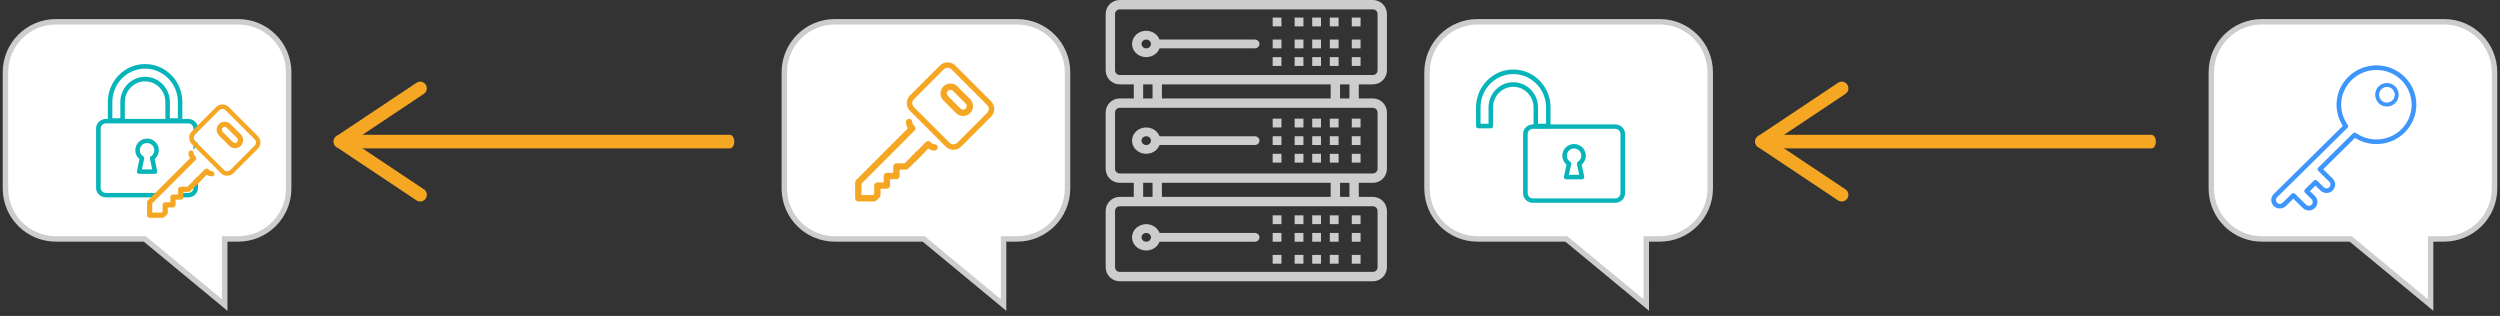<?xml version="1.0" encoding="UTF-8"?>
<svg width="459px" height="58px" viewBox="0 0 459 58" version="1.1" xmlns="http://www.w3.org/2000/svg" xmlns:xlink="http://www.w3.org/1999/xlink">
    <rect x="0" y="0" width="459" height="58" fill="#333333" stroke="none"/>
    <title>Group 23</title>
    <g id="Page-1" stroke="none" stroke-width="1" fill="none" fill-rule="evenodd">
        <g id="web_05_02" transform="translate(-455, -1301)">
            <g id="explainer-diagram-copy" transform="translate(-33, 767)">
                <g id="Group-23" transform="translate(489, 534)">
                    <g id="server" transform="translate(202, 0)" fill="#CDCDCD">
                        <path d="M49.059,15.492 C50.485,15.492 51.641,14.336 51.641,12.91 L51.641,2.582 C51.641,1.156 50.485,0 49.059,0 L2.582,0 C1.156,0 0,1.156 0,2.582 L0,12.91 C0,14.336 1.156,15.492 2.582,15.492 L5.164,15.492 L5.164,18.074 L2.582,18.074 C1.156,18.074 0,19.23 0,20.657 L0,30.985 C0,32.411 1.156,33.567 2.582,33.567 L5.164,33.567 L5.164,36.149 L2.582,36.149 C1.156,36.149 0,37.305 0,38.731 L0,49.059 C0,50.485 1.156,51.641 2.582,51.641 L49.059,51.641 C50.485,51.641 51.641,50.485 51.641,49.059 L51.641,38.731 C51.641,37.305 50.485,36.149 49.059,36.149 L46.477,36.149 L46.477,33.567 L49.059,33.567 C50.485,33.567 51.641,32.411 51.641,30.985 L51.641,20.657 C51.641,19.23 50.485,18.074 49.059,18.074 L46.477,18.074 L46.477,15.492 L49.059,15.492 Z M49.059,37.87 C49.535,37.87 49.92,38.256 49.92,38.731 L49.92,49.059 C49.92,49.535 49.535,49.92 49.059,49.92 L2.582,49.92 C2.107,49.92 1.721,49.535 1.721,49.059 L1.721,38.731 C1.721,38.256 2.107,37.87 2.582,37.87 L49.059,37.87 Z M6.886,36.149 L6.886,33.567 L8.607,33.567 L8.607,36.149 L6.886,36.149 Z M10.328,36.149 L10.328,33.567 L41.313,33.567 L41.313,36.149 L10.328,36.149 Z M43.034,36.149 L43.034,33.567 L44.756,33.567 L44.756,36.149 L43.034,36.149 Z M49.059,19.796 C49.535,19.796 49.92,20.181 49.92,20.657 L49.92,30.985 C49.92,31.46 49.535,31.846 49.059,31.846 L2.582,31.846 C2.107,31.846 1.721,31.46 1.721,30.985 L1.721,20.657 C1.721,20.181 2.107,19.796 2.582,19.796 L49.059,19.796 Z M6.886,18.074 L6.886,15.492 L8.607,15.492 L8.607,18.074 L6.886,18.074 Z M10.328,18.074 L10.328,15.492 L41.313,15.492 L41.313,18.074 L10.328,18.074 Z M43.034,18.074 L43.034,15.492 L44.756,15.492 L44.756,18.074 L43.034,18.074 Z M2.582,13.771 C2.107,13.771 1.721,13.386 1.721,12.91 L1.721,2.582 C1.721,2.107 2.107,1.721 2.582,1.721 L49.059,1.721 C49.535,1.721 49.92,2.107 49.92,2.582 L49.92,12.91 C49.92,13.386 49.535,13.771 49.059,13.771 L2.582,13.771 Z" id="Shape"></path>
                        <path d="M27.375,7.262 L9.891,7.262 C9.413,6.002 7.928,5.342 6.575,5.787 C5.222,6.233 4.512,7.616 4.991,8.876 C5.469,10.136 6.954,10.796 8.307,10.351 C9.047,10.107 9.629,9.565 9.891,8.876 L27.375,8.876 C27.854,8.876 28.241,8.514 28.241,8.069 C28.241,7.623 27.854,7.262 27.375,7.262 Z M7.452,8.876 C6.973,8.876 6.585,8.514 6.585,8.069 C6.585,7.623 6.973,7.262 7.452,7.262 C7.93,7.262 8.318,7.623 8.318,8.069 C8.318,8.514 7.93,8.876 7.452,8.876 Z" id="Shape"></path>
                        <rect id="Rectangle" x="37.924" y="3.228" width="1.614" height="1.614"></rect>
                        <rect id="Rectangle" x="41.152" y="3.228" width="1.614" height="1.614"></rect>
                        <rect id="Rectangle" x="45.186" y="3.228" width="1.614" height="1.614"></rect>
                        <rect id="Rectangle" x="34.697" y="3.228" width="1.614" height="1.614"></rect>
                        <rect id="Rectangle" x="30.662" y="3.228" width="1.614" height="1.614"></rect>
                        <rect id="Rectangle" x="37.924" y="7.262" width="1.614" height="1.614"></rect>
                        <rect id="Rectangle" x="41.152" y="7.262" width="1.614" height="1.614"></rect>
                        <rect id="Rectangle" x="45.186" y="7.262" width="1.614" height="1.614"></rect>
                        <rect id="Rectangle" x="34.697" y="7.262" width="1.614" height="1.614"></rect>
                        <rect id="Rectangle" x="30.662" y="7.262" width="1.614" height="1.614"></rect>
                        <rect id="Rectangle" x="37.924" y="10.49" width="1.614" height="1.614"></rect>
                        <rect id="Rectangle" x="41.152" y="10.49" width="1.614" height="1.614"></rect>
                        <rect id="Rectangle" x="45.186" y="10.49" width="1.614" height="1.614"></rect>
                        <rect id="Rectangle" x="34.697" y="10.49" width="1.614" height="1.614"></rect>
                        <rect id="Rectangle" x="30.662" y="10.49" width="1.614" height="1.614"></rect>
                        <path d="M27.375,25.014 L9.891,25.014 C9.413,23.754 7.928,23.094 6.575,23.539 C5.222,23.985 4.512,25.367 4.991,26.627 C5.469,27.888 6.954,28.548 8.307,28.102 C9.047,27.859 9.629,27.316 9.891,26.627 L27.375,26.627 C27.854,26.627 28.241,26.266 28.241,25.821 C28.241,25.375 27.854,25.014 27.375,25.014 Z M7.452,26.627 C6.973,26.627 6.585,26.266 6.585,25.821 C6.585,25.375 6.973,25.014 7.452,25.014 C7.93,25.014 8.318,25.375 8.318,25.821 C8.318,26.266 7.93,26.627 7.452,26.627 Z" id="Shape"></path>
                        <rect id="Rectangle" x="37.924" y="21.786" width="1.614" height="1.614"></rect>
                        <rect id="Rectangle" x="41.152" y="21.786" width="1.614" height="1.614"></rect>
                        <rect id="Rectangle" x="45.186" y="21.786" width="1.614" height="1.614"></rect>
                        <rect id="Rectangle" x="34.697" y="21.786" width="1.614" height="1.614"></rect>
                        <rect id="Rectangle" x="30.662" y="21.786" width="1.614" height="1.614"></rect>
                        <rect id="Rectangle" x="37.924" y="25.014" width="1.614" height="1.614"></rect>
                        <rect id="Rectangle" x="41.152" y="25.014" width="1.614" height="1.614"></rect>
                        <rect id="Rectangle" x="45.186" y="25.014" width="1.614" height="1.614"></rect>
                        <rect id="Rectangle" x="34.697" y="25.014" width="1.614" height="1.614"></rect>
                        <rect id="Rectangle" x="30.662" y="25.014" width="1.614" height="1.614"></rect>
                        <rect id="Rectangle" x="37.924" y="28.241" width="1.614" height="1.614"></rect>
                        <rect id="Rectangle" x="41.152" y="28.241" width="1.614" height="1.614"></rect>
                        <rect id="Rectangle" x="45.186" y="28.241" width="1.614" height="1.614"></rect>
                        <rect id="Rectangle" x="34.697" y="28.241" width="1.614" height="1.614"></rect>
                        <rect id="Rectangle" x="30.662" y="28.241" width="1.614" height="1.614"></rect>
                        <path d="M27.375,42.766 L9.891,42.766 C9.413,41.506 7.928,40.845 6.575,41.291 C5.222,41.736 4.512,43.119 4.991,44.379 C5.469,45.639 6.954,46.3 8.307,45.854 C9.047,45.61 9.629,45.068 9.891,44.379 L27.375,44.379 C27.854,44.379 28.241,44.018 28.241,43.572 C28.241,43.127 27.854,42.766 27.375,42.766 Z M7.452,44.379 C6.973,44.379 6.585,44.018 6.585,43.572 C6.585,43.127 6.973,42.766 7.452,42.766 C7.93,42.766 8.318,43.127 8.318,43.572 C8.318,44.018 7.93,44.379 7.452,44.379 Z" id="Shape"></path>
                        <rect id="Rectangle" x="37.924" y="39.538" width="1.614" height="1.614"></rect>
                        <rect id="Rectangle" x="41.152" y="39.538" width="1.614" height="1.614"></rect>
                        <rect id="Rectangle" x="45.186" y="39.538" width="1.614" height="1.614"></rect>
                        <rect id="Rectangle" x="34.697" y="39.538" width="1.614" height="1.614"></rect>
                        <rect id="Rectangle" x="30.662" y="39.538" width="1.614" height="1.614"></rect>
                        <rect id="Rectangle" x="37.924" y="42.766" width="1.614" height="1.614"></rect>
                        <rect id="Rectangle" x="41.152" y="42.766" width="1.614" height="1.614"></rect>
                        <rect id="Rectangle" x="45.186" y="42.766" width="1.614" height="1.614"></rect>
                        <rect id="Rectangle" x="34.697" y="42.766" width="1.614" height="1.614"></rect>
                        <rect id="Rectangle" x="30.662" y="42.766" width="1.614" height="1.614"></rect>
                        <rect id="Rectangle" x="37.924" y="46.8" width="1.614" height="1.614"></rect>
                        <rect id="Rectangle" x="41.152" y="46.8" width="1.614" height="1.614"></rect>
                        <rect id="Rectangle" x="45.186" y="46.8" width="1.614" height="1.614"></rect>
                        <rect id="Rectangle" x="34.697" y="46.8" width="1.614" height="1.614"></rect>
                        <rect id="Rectangle" x="30.662" y="46.8" width="1.614" height="1.614"></rect>
                    </g>
                    <g id="Group" transform="translate(404.9, 3.2)">
                        <g transform="translate(0.1, 0.8)" id="chat-shape-fill">
                            <path d="M42.727,0 C47.848,0 52,4.152 52,9.273 L52,30.594 C52,35.715 47.848,39.867 42.727,39.867 L40.257,39.867 L40.258,52 L25.58,39.867 L9.273,39.867 C4.152,39.867 0,35.715 0,30.594 L0,9.273 C0,4.152 4.152,0 9.273,0 L42.727,0 Z" fill="#FFFFFF"></path>
                            <path d="M42.727,-0.5 L9.273,-0.5 C3.875,-0.5 -0.5,3.875 -0.5,9.273 L-0.5,30.594 L-0.496,30.867 C-0.351,36.138 3.967,40.367 9.273,40.367 L25.399,40.366 L40.758,53.062 L40.756,40.366 L42.727,40.367 C48.125,40.367 52.5,35.991 52.5,30.594 L52.5,9.273 C52.5,3.875 48.125,-0.5 42.727,-0.5 Z M9.273,0.5 L42.727,0.5 C47.572,0.5 51.5,4.428 51.5,9.273 L51.5,30.594 C51.5,35.439 47.572,39.367 42.727,39.367 L39.757,39.367 L39.758,50.938 L25.76,39.367 L9.273,39.367 C4.428,39.367 0.5,35.439 0.5,30.594 L0.5,9.273 C0.5,4.428 4.428,0.5 9.273,0.5 Z" fill="#CDCDCD" fill-rule="nonzero"></path>
                        </g>
                        <g transform="translate(11.1, 8.8)" fill="#3E96FC" fill-rule="nonzero" id="key2">
                            <g>
                                <path d="M24.494,2.117 C23.111,0.752 21.271,0 19.314,0 C17.357,0 15.518,0.752 14.134,2.117 C12.901,3.333 12.147,4.945 12.011,6.657 C11.886,8.229 12.285,9.798 13.138,11.115 L0.462,23.619 C-0.154,24.227 -0.154,25.215 0.462,25.823 C0.76,26.118 1.157,26.28 1.579,26.28 C2.001,26.28 2.398,26.118 2.697,25.823 L4.058,24.48 L5.785,26.183 C6.084,26.478 6.481,26.64 6.903,26.64 C7.325,26.64 7.721,26.478 8.02,26.183 C8.636,25.576 8.636,24.587 8.02,23.979 L7.106,23.077 L8.121,22.075 L9.036,22.977 C9.334,23.271 9.731,23.434 10.153,23.434 C10.575,23.434 10.972,23.271 11.27,22.977 C11.569,22.683 11.733,22.291 11.733,21.875 C11.733,21.458 11.569,21.067 11.27,20.773 L9.543,19.069 L15.372,13.32 C16.548,14.062 17.903,14.453 19.315,14.453 C21.271,14.453 23.111,13.702 24.494,12.337 C25.878,10.972 26.64,9.157 26.64,7.227 C26.64,5.296 25.878,3.482 24.494,2.117 Z M23.885,11.736 C22.664,12.94 21.041,13.603 19.315,13.603 C17.961,13.603 16.665,13.196 15.569,12.425 C15.398,12.304 15.163,12.324 15.014,12.47 L8.629,18.769 C8.548,18.848 8.503,18.957 8.503,19.069 C8.503,19.182 8.549,19.29 8.629,19.37 L10.661,21.374 C10.796,21.508 10.871,21.686 10.871,21.875 C10.871,22.064 10.796,22.242 10.661,22.376 C10.525,22.51 10.345,22.583 10.153,22.583 C9.961,22.583 9.781,22.51 9.645,22.376 L8.426,21.173 C8.258,21.007 7.985,21.007 7.817,21.173 L6.191,22.777 C6.023,22.943 6.023,23.212 6.191,23.378 L7.41,24.58 C7.69,24.856 7.69,25.306 7.41,25.582 C7.275,25.716 7.094,25.79 6.903,25.79 C6.711,25.79 6.53,25.716 6.395,25.582 L4.363,23.578 C4.279,23.495 4.169,23.454 4.058,23.454 C3.948,23.454 3.838,23.495 3.754,23.578 L2.087,25.222 C1.952,25.356 1.771,25.43 1.579,25.43 C1.388,25.43 1.207,25.356 1.071,25.222 C0.791,24.946 0.791,24.496 1.071,24.22 L13.998,11.468 C14.147,11.322 14.167,11.09 14.045,10.921 C12.208,8.379 12.502,4.929 14.743,2.718 C15.964,1.513 17.587,0.85 19.314,0.85 C21.041,0.85 22.664,1.513 23.885,2.718 C25.106,3.922 25.778,5.524 25.778,7.227 C25.778,8.93 25.106,10.531 23.885,11.736 Z" id="Shape"></path>
                                <path d="M21.24,3.24 C20.047,3.24 19.08,4.207 19.08,5.4 C19.08,6.593 20.047,7.56 21.24,7.56 C22.433,7.56 23.4,6.593 23.4,5.4 C23.4,4.207 22.433,3.24 21.24,3.24 Z M21.24,3.96 C22.035,3.96 22.68,4.605 22.68,5.4 C22.68,6.195 22.035,6.84 21.24,6.84 C20.445,6.84 19.8,6.195 19.8,5.4 C19.8,4.605 20.445,3.96 21.24,3.96 Z" id="Oval-Copy"></path>
                            </g>
                        </g>
                    </g>
                    <g id="Group-Copy-2" transform="translate(142.9, 3.2)">
                        <g id="chat-shape-fill" transform="translate(0.1, 0.8)">
                            <path d="M42.727,0 C47.848,0 52,4.152 52,9.273 L52,30.594 C52,35.715 47.848,39.867 42.727,39.867 L40.257,39.867 L40.258,52 L25.58,39.867 L9.273,39.867 C4.152,39.867 0,35.715 0,30.594 L0,9.273 C0,4.152 4.152,0 9.273,0 L42.727,0 Z" fill="#FFFFFF"></path>
                            <path d="M42.727,-0.5 L9.273,-0.5 C3.875,-0.5 -0.5,3.875 -0.5,9.273 L-0.5,30.594 L-0.496,30.867 C-0.351,36.138 3.967,40.367 9.273,40.367 L25.399,40.366 L40.758,53.062 L40.756,40.366 L42.727,40.367 C48.125,40.367 52.5,35.991 52.5,30.594 L52.5,9.273 C52.5,3.875 48.125,-0.5 42.727,-0.5 Z M9.273,0.5 L42.727,0.5 C47.572,0.5 51.5,4.428 51.5,9.273 L51.5,30.594 C51.5,35.439 47.572,39.367 42.727,39.367 L39.757,39.367 L39.758,50.938 L25.76,39.367 L9.273,39.367 C4.428,39.367 0.5,35.439 0.5,30.594 L0.5,9.273 C0.5,4.428 4.428,0.5 9.273,0.5 Z" fill="#CDCDCD" fill-rule="nonzero"></path>
                        </g>
                        <g id="key2" transform="translate(13.1, 6.8)">
                            <polygon id="Path-2" fill="#FFFFFF" points="0.692 23.7 0.869 26.591 3.944 26.591 4.181 24.04 5.904 24.04 5.904 22.517 7.508 22.293 7.508 20.589 9.349 20.589 13.327 16.604 14.874 17.244 16.379 15.898 11.165 10.74 10 12.217 10.298 13.7"></polygon>
                            <path d="M12.075,17.823 C11.847,17.593 11.478,17.593 11.25,17.821 L9.089,19.985 L7.581,19.985 C7.258,19.985 6.997,20.246 6.997,20.568 L6.997,21.735 L5.831,21.735 C5.509,21.735 5.248,21.996 5.248,22.319 L5.248,23.486 L4.082,23.486 C3.76,23.486 3.499,23.747 3.499,24.069 L3.499,25.579 L3.257,25.82 L1.166,25.82 L1.166,23.728 L10.908,13.978 C11.136,13.751 11.136,13.381 10.908,13.153 L10.738,12.982 C10.582,12.826 10.497,12.62 10.497,12.4 L10.497,12.398 C10.497,12.075 10.236,11.815 9.914,11.815 C9.591,11.815 9.331,12.078 9.331,12.4 C9.331,12.816 9.457,13.212 9.692,13.545 L0.171,23.074 C0.061,23.183 0,23.331 0,23.486 L0,26.404 C0,26.726 0.261,26.987 0.583,26.987 L3.499,26.987 C3.653,26.987 3.802,26.926 3.911,26.817 L4.494,26.233 C4.604,26.123 4.665,25.975 4.665,25.821 L4.665,24.654 L5.831,24.654 C6.154,24.654 6.414,24.393 6.414,24.07 L6.414,22.903 L7.581,22.903 C7.903,22.903 8.164,22.642 8.164,22.32 L8.164,21.153 L9.33,21.153 C9.485,21.153 9.633,21.091 9.742,20.982 L12.075,18.648 C12.303,18.42 12.303,18.05 12.075,17.823 Z" id="Path" fill="#F5A623" fill-rule="nonzero"></path>
                            <path d="M11.777,20.279 L14.508,17.578 C14.736,17.35 14.736,16.981 14.508,16.753 L14.337,16.581 C14.182,16.426 14.097,16.22 14.097,16 L14.097,15.998 C14.097,15.675 13.836,15.415 13.513,15.415 C13.191,15.415 12.93,15.677 12.93,16 C12.93,16.416 13.057,16.812 13.292,17.144 L10.782,19.625 L11.777,20.279 Z" id="Shape-Copy" fill="#F5A623" fill-rule="nonzero" transform="translate(12.73, 17.847) scale(1, -1) rotate(-270) translate(-12.73, -17.847) "></path>
                            <path d="M12.879,4.587 L22.15,4.587 C22.703,4.587 23.152,5.036 23.152,5.59 L23.152,13.357 C23.152,13.911 22.703,14.359 22.15,14.359 L12.879,14.359 C12.325,14.359 11.877,13.911 11.877,13.357 L11.877,5.59 C11.877,5.036 12.325,4.587 12.879,4.587 Z" id="Rectangle" fill="#FFFFFF" fill-rule="nonzero" transform="translate(17.514, 9.473) rotate(45) translate(-17.514, -9.473) "></path>
                            <path d="M22.15,3.585 L12.879,3.585 C11.772,3.585 10.874,4.483 10.874,5.59 L10.874,13.357 C10.874,14.464 11.772,15.361 12.879,15.361 L22.15,15.361 C23.257,15.361 24.154,14.464 24.154,13.357 L24.154,5.59 C24.154,4.483 23.257,3.585 22.15,3.585 Z M12.879,4.587 L22.15,4.587 C22.703,4.587 23.152,5.036 23.152,5.59 L23.152,13.357 C23.152,13.911 22.703,14.359 22.15,14.359 L12.879,14.359 C12.325,14.359 11.877,13.911 11.877,13.357 L11.877,5.59 C11.877,5.036 12.325,4.587 12.879,4.587 Z" id="Rectangle-Copy" fill="#F5A623" fill-rule="nonzero" transform="translate(17.514, 9.473) rotate(45) translate(-17.514, -9.473) "></path>
                            <path d="M21.113,8.193 L18.781,5.859 C18.094,5.17 16.894,5.17 16.207,5.859 C15.497,6.569 15.497,7.725 16.207,8.435 L18.539,10.769 C18.883,11.113 19.34,11.303 19.826,11.303 C20.312,11.303 20.77,11.113 21.113,10.769 C21.823,10.059 21.823,8.903 21.113,8.193 Z M20.289,9.943 C20.041,10.191 19.611,10.191 19.364,9.943 L17.031,7.609 C16.777,7.354 16.777,6.939 17.031,6.684 C17.155,6.56 17.319,6.492 17.494,6.492 C17.669,6.492 17.833,6.56 17.956,6.684 L20.289,9.018 C20.543,9.273 20.543,9.689 20.289,9.943 Z" id="Shape" fill="#F5A623" fill-rule="nonzero"></path>
                        </g>
                    </g>
                    <g id="Group-Copy" transform="translate(260.9, 3.2)">
                        <g id="chat-shape-fill" transform="translate(0.1, 0.8)">
                            <path d="M42.727,0 C47.848,0 52,4.152 52,9.273 L52,30.594 C52,35.715 47.848,39.867 42.727,39.867 L40.257,39.867 L40.258,52 L25.58,39.867 L9.273,39.867 C4.152,39.867 0,35.715 0,30.594 L0,9.273 C0,4.152 4.152,0 9.273,0 L42.727,0 Z" fill="#FFFFFF"></path>
                            <path d="M42.727,-0.5 L9.273,-0.5 C3.875,-0.5 -0.5,3.875 -0.5,9.273 L-0.5,30.594 L-0.496,30.867 C-0.351,36.138 3.967,40.367 9.273,40.367 L25.399,40.366 L40.758,53.062 L40.756,40.366 L42.727,40.367 C48.125,40.367 52.5,35.991 52.5,30.594 L52.5,9.273 C52.5,3.875 48.125,-0.5 42.727,-0.5 Z M9.273,0.5 L42.727,0.5 C47.572,0.5 51.5,4.428 51.5,9.273 L51.5,30.594 C51.5,35.439 47.572,39.367 42.727,39.367 L39.757,39.367 L39.758,50.938 L25.76,39.367 L9.273,39.367 C4.428,39.367 0.5,35.439 0.5,30.594 L0.5,9.273 C0.5,4.428 4.428,0.5 9.273,0.5 Z" fill="#CDCDCD" fill-rule="nonzero"></path>
                        </g>
                        <g id="Group" transform="translate(9.1, 3.8)" fill="#07B4B9" fill-rule="nonzero">
                            <g id="Group" transform="translate(0, 5.76)">
                                <path d="M6.84,0 C3.068,0 0,3.126 0,6.968 L0,10.379 C0,10.612 0.185,10.8 0.413,10.8 L2.706,10.8 C2.934,10.8 3.119,10.612 3.119,10.379 L3.119,6.968 C3.119,4.878 4.788,3.177 6.84,3.177 C8.892,3.177 10.561,4.878 10.561,6.968 L10.561,10.379 C10.561,10.612 10.746,10.8 10.974,10.8 L13.267,10.8 C13.495,10.8 13.68,10.612 13.68,10.379 L13.68,6.968 C13.68,3.126 10.612,0 6.84,0 Z M12.854,9.959 L11.387,9.959 L11.387,6.968 C11.387,4.414 9.347,2.336 6.84,2.336 C4.333,2.336 2.293,4.414 2.293,6.968 L2.293,9.959 L0.826,9.959 L0.826,6.968 C0.826,3.59 3.524,0.841 6.84,0.841 C10.156,0.841 12.854,3.59 12.854,6.968 L12.854,9.959 L12.854,9.959 Z" id="Shape-Copy-2"></path>
                                <path d="M25.545,10.08 L10.455,10.08 C9.454,10.08 8.64,10.862 8.64,11.824 L8.64,22.736 C8.64,23.698 9.454,24.48 10.455,24.48 L25.545,24.48 C26.546,24.48 27.36,23.698 27.36,22.736 L27.36,11.824 C27.36,10.862 26.546,10.08 25.545,10.08 Z M26.515,22.736 C26.515,23.25 26.08,23.668 25.545,23.668 L10.455,23.668 C9.92,23.668 9.485,23.25 9.485,22.736 L9.485,11.824 C9.485,11.31 9.92,10.892 10.455,10.892 L25.545,10.892 C26.08,10.892 26.515,11.31 26.515,11.824 L26.515,22.736 Z" id="Shape"></path>
                                <path d="M19.394,17.459 C19.878,17.054 20.16,16.462 20.16,15.825 C20.16,14.642 19.191,13.68 18,13.68 C16.809,13.68 15.84,14.642 15.84,15.825 C15.84,16.462 16.122,17.054 16.606,17.459 L16.14,19.664 C16.115,19.785 16.145,19.912 16.224,20.008 C16.303,20.104 16.421,20.16 16.546,20.16 L19.454,20.16 C19.579,20.16 19.697,20.104 19.776,20.008 C19.855,19.911 19.885,19.785 19.86,19.664 L19.394,17.459 Z M18.711,16.938 C18.566,17.03 18.493,17.202 18.528,17.37 L18.944,19.337 L17.056,19.337 L17.472,17.37 C17.508,17.202 17.435,17.03 17.289,16.938 C16.901,16.693 16.669,16.277 16.669,15.825 C16.669,15.096 17.266,14.503 18,14.503 C18.734,14.503 19.331,15.096 19.331,15.825 C19.331,16.277 19.099,16.693 18.711,16.938 Z" id="Shape"></path>
                            </g>
                        </g>
                    </g>
                    <g id="chat-shape-fill" transform="translate(0, 4)">
                        <path d="M42.727,0 C47.848,0 52,4.152 52,9.273 L52,30.594 C52,35.715 47.848,39.867 42.727,39.867 L40.257,39.867 L40.258,52 L25.58,39.867 L9.273,39.867 C4.152,39.867 0,35.715 0,30.594 L0,9.273 C0,4.152 4.152,0 9.273,0 L42.727,0 Z" fill="#FFFFFF"></path>
                        <path d="M42.727,-0.5 L9.273,-0.5 C3.875,-0.5 -0.5,3.875 -0.5,9.273 L-0.5,30.594 L-0.496,30.867 C-0.351,36.138 3.967,40.367 9.273,40.367 L25.399,40.366 L40.758,53.062 L40.756,40.366 L42.727,40.367 C48.125,40.367 52.5,35.991 52.5,30.594 L52.5,9.273 C52.5,3.875 48.125,-0.5 42.727,-0.5 Z M9.273,0.5 L42.727,0.5 C47.572,0.5 51.5,4.428 51.5,9.273 L51.5,30.594 C51.5,35.439 47.572,39.367 42.727,39.367 L39.757,39.367 L39.758,50.938 L25.76,39.367 L9.273,39.367 C4.428,39.367 0.5,35.439 0.5,30.594 L0.5,9.273 C0.5,4.428 4.428,0.5 9.273,0.5 Z" fill="#CDCDCD" fill-rule="nonzero"></path>
                    </g>
                    <g id="key2-+-circle-copy-5" transform="translate(7.9, 5.7)">
                        <g id="Group-16" transform="translate(0.1, 0.3)">
                            <g id="Group" fill="#07B4B9" fill-rule="nonzero">
                                <g id="Group" transform="translate(0, 5.76)">
                                    <path d="M17.64,0 C13.868,0 10.8,3.126 10.8,6.968 L10.8,10.379 C10.8,10.612 10.985,10.8 11.213,10.8 L13.506,10.8 C13.734,10.8 13.919,10.612 13.919,10.379 L13.919,6.968 C13.919,4.878 15.588,3.177 17.64,3.177 C19.692,3.177 21.361,4.878 21.361,6.968 L21.361,10.379 C21.361,10.612 21.546,10.8 21.774,10.8 L24.067,10.8 C24.295,10.8 24.48,10.612 24.48,10.379 L24.48,6.968 C24.48,3.126 21.412,0 17.64,0 Z M23.654,9.959 L22.187,9.959 L22.187,6.968 C22.187,4.414 20.147,2.336 17.64,2.336 C15.133,2.336 13.093,4.414 13.093,6.968 L13.093,9.959 L11.626,9.959 L11.626,6.968 C11.626,3.59 14.324,0.841 17.64,0.841 C20.956,0.841 23.654,3.59 23.654,6.968 L23.654,9.959 L23.654,9.959 Z" id="Shape"></path>
                                    <path d="M25.545,10.08 L10.455,10.08 C9.454,10.08 8.64,10.862 8.64,11.824 L8.64,22.736 C8.64,23.698 9.454,24.48 10.455,24.48 L25.545,24.48 C26.546,24.48 27.36,23.698 27.36,22.736 L27.36,11.824 C27.36,10.862 26.546,10.08 25.545,10.08 Z M26.515,22.736 C26.515,23.25 26.08,23.668 25.545,23.668 L10.455,23.668 C9.92,23.668 9.485,23.25 9.485,22.736 L9.485,11.824 C9.485,11.31 9.92,10.892 10.455,10.892 L25.545,10.892 C26.08,10.892 26.515,11.31 26.515,11.824 L26.515,22.736 Z" id="Shape"></path>
                                    <path d="M19.394,17.459 C19.878,17.054 20.16,16.462 20.16,15.825 C20.16,14.642 19.191,13.68 18,13.68 C16.809,13.68 15.84,14.642 15.84,15.825 C15.84,16.462 16.122,17.054 16.606,17.459 L16.14,19.664 C16.115,19.785 16.145,19.912 16.224,20.008 C16.303,20.104 16.421,20.16 16.546,20.16 L19.454,20.16 C19.579,20.16 19.697,20.104 19.776,20.008 C19.855,19.911 19.885,19.785 19.86,19.664 L19.394,17.459 Z M18.711,16.938 C18.566,17.03 18.493,17.202 18.528,17.37 L18.944,19.337 L17.056,19.337 L17.472,17.37 C17.508,17.202 17.435,17.03 17.289,16.938 C16.901,16.693 16.669,16.277 16.669,15.825 C16.669,15.096 17.266,14.503 18,14.503 C18.734,14.503 19.331,15.096 19.331,15.825 C19.331,16.277 19.099,16.693 18.711,16.938 Z" id="Shape"></path>
                                </g>
                            </g>
                            <g id="key2" transform="translate(18, 12)">
                                <polygon id="Path-2" fill="#FFFFFF" points="0.564 19.311 0.708 21.667 3.213 21.667 3.407 19.589 4.81 19.589 4.81 18.347 6.118 18.164 6.118 16.776 7.618 16.776 10.859 13.529 12.119 14.05 13.346 12.954 9.097 8.751 8.148 9.954 8.391 11.163"></polygon>
                                <path d="M9.839,14.522 C9.653,14.335 9.353,14.335 9.167,14.521 L7.405,16.284 L6.177,16.284 C5.914,16.284 5.702,16.497 5.702,16.759 L5.702,17.71 L4.751,17.71 C4.489,17.71 4.276,17.923 4.276,18.186 L4.276,19.137 L3.326,19.137 C3.064,19.137 2.851,19.349 2.851,19.612 L2.851,20.842 L2.654,21.039 L0.95,21.039 L0.95,19.334 L8.888,11.39 C9.074,11.204 9.074,10.903 8.888,10.717 L8.749,10.578 C8.622,10.451 8.553,10.283 8.553,10.104 L8.553,10.102 C8.553,9.839 8.341,9.627 8.078,9.627 C7.815,9.627 7.603,9.841 7.603,10.104 C7.603,10.443 7.706,10.766 7.897,11.036 L0.139,18.801 C0.05,18.89 0,19.011 0,19.137 L0,21.515 C0,21.777 0.213,21.99 0.475,21.99 L2.851,21.99 C2.977,21.99 3.098,21.939 3.187,21.851 L3.662,21.375 C3.751,21.286 3.801,21.165 3.801,21.039 L3.801,20.088 L4.751,20.088 C5.014,20.088 5.226,19.875 5.226,19.613 L5.226,18.662 L6.177,18.662 C6.439,18.662 6.652,18.449 6.652,18.186 L6.652,17.236 L7.602,17.236 C7.729,17.236 7.849,17.185 7.938,17.096 L9.839,15.194 C10.024,15.009 10.024,14.708 9.839,14.522 Z" id="Path" fill="#F5A623" fill-rule="nonzero"></path>
                                <path d="M9.596,16.524 L11.821,14.323 C12.007,14.137 12.007,13.836 11.822,13.65 L11.682,13.511 C11.555,13.384 11.486,13.216 11.486,13.037 L11.486,13.035 C11.486,12.772 11.274,12.56 11.011,12.56 C10.748,12.56 10.536,12.774 10.536,13.037 C10.536,13.376 10.639,13.699 10.83,13.97 L8.785,15.991 L9.596,16.524 Z" id="Shape-Copy" fill="#F5A623" fill-rule="nonzero" transform="translate(10.373, 14.542) scale(1, -1) rotate(-270) translate(-10.373, -14.542) "></path>
                                <path d="M10.494,3.738 L18.048,3.738 C18.499,3.738 18.864,4.103 18.864,4.555 L18.864,10.883 C18.864,11.334 18.499,11.7 18.048,11.7 L10.494,11.7 C10.043,11.7 9.677,11.334 9.677,10.883 L9.677,4.555 C9.677,4.103 10.043,3.738 10.494,3.738 Z" id="Rectangle" fill="#FFFFFF" fill-rule="nonzero" transform="translate(14.271, 7.719) rotate(45) translate(-14.271, -7.719) "></path>
                                <path d="M18.048,2.921 L10.494,2.921 C9.592,2.921 8.861,3.652 8.861,4.555 L8.861,10.883 C8.861,11.786 9.592,12.517 10.494,12.517 L18.048,12.517 C18.95,12.517 19.681,11.786 19.681,10.883 L19.681,4.555 C19.681,3.652 18.95,2.921 18.048,2.921 Z M10.494,3.738 L18.048,3.738 C18.499,3.738 18.864,4.103 18.864,4.555 L18.864,10.883 C18.864,11.334 18.499,11.7 18.048,11.7 L10.494,11.7 C10.043,11.7 9.677,11.334 9.677,10.883 L9.677,4.555 C9.677,4.103 10.043,3.738 10.494,3.738 Z" id="Rectangle-Copy" fill="#F5A623" fill-rule="nonzero" transform="translate(14.271, 7.719) rotate(45) translate(-14.271, -7.719) "></path>
                                <path d="M17.203,6.676 L15.303,4.774 C14.743,4.213 13.765,4.213 13.205,4.774 C12.627,5.353 12.627,6.295 13.205,6.873 L15.106,8.775 C15.386,9.055 15.758,9.21 16.155,9.21 C16.551,9.21 16.923,9.055 17.203,8.775 C17.781,8.196 17.781,7.254 17.203,6.676 Z M16.531,8.102 C16.33,8.303 15.979,8.303 15.778,8.102 L13.877,6.2 C13.67,5.992 13.67,5.654 13.877,5.446 C13.978,5.345 14.112,5.29 14.254,5.29 C14.397,5.29 14.53,5.345 14.631,5.446 L16.531,7.348 C16.739,7.556 16.739,7.894 16.531,8.102 Z" id="Shape" fill="#F5A623" fill-rule="nonzero"></path>
                            </g>
                        </g>
                    </g>
                    <g id="Group" transform="translate(61, 16)" fill="#F5A623" fill-rule="nonzero">
                        <g id="arrow-copy-11" transform="translate(36, 10) scale(-1, 1) translate(-36, -10) ">
                            <g id="arrow-fills" transform="translate(-1.339, -2.045)">
                                <path d="M72.03,10.795 C72.482,10.795 72.848,11.355 72.848,12.045 C72.848,12.693 72.526,13.225 72.113,13.289 L72.03,13.295 L1.339,13.295 C0.887,13.295 0.521,12.736 0.521,12.045 C0.521,11.398 0.843,10.866 1.255,10.802 L1.339,10.795 L72.03,10.795 Z" id="Line"></path>
                                <g id="Group" transform="translate(56.195, 0.261)">
                                    <path d="M15.989,10.761 C16.55,10.386 17.309,10.538 17.684,11.1 C18.033,11.624 17.924,12.32 17.451,12.715 L17.345,12.795 L2.678,22.573 C2.116,22.947 1.357,22.795 0.983,22.234 C0.634,21.709 0.742,21.013 1.215,20.618 L1.322,20.539 L15.989,10.761 Z" id="Line-Copy"></path>
                                    <path d="M0.983,1.322 C1.333,0.798 2.017,0.631 2.563,0.915 L2.678,0.983 L17.345,10.761 C17.906,11.135 18.058,11.894 17.684,12.456 C17.334,12.98 16.65,13.147 16.103,12.863 L15.989,12.795 L1.322,3.017 C0.76,2.643 0.609,1.884 0.983,1.322 Z" id="Line-Copy-2"></path>
                                </g>
                            </g>
                        </g>
                    </g>
                    <g id="Group" transform="translate(322, 16)" fill="#F5A623" fill-rule="nonzero">
                        <g id="arrow-copy-11" transform="translate(36, 10) scale(-1, 1) translate(-36, -10) ">
                            <g id="arrow-fills" transform="translate(-1.339, -2.045)">
                                <path d="M72.03,10.795 C72.482,10.795 72.848,11.355 72.848,12.045 C72.848,12.693 72.526,13.225 72.113,13.289 L72.03,13.295 L1.339,13.295 C0.887,13.295 0.521,12.736 0.521,12.045 C0.521,11.398 0.843,10.866 1.255,10.802 L1.339,10.795 L72.03,10.795 Z" id="Line"></path>
                                <g id="Group" transform="translate(56.195, 0.261)">
                                    <path d="M15.989,10.761 C16.55,10.386 17.309,10.538 17.684,11.1 C18.033,11.624 17.924,12.32 17.451,12.715 L17.345,12.795 L2.678,22.573 C2.116,22.947 1.357,22.795 0.983,22.234 C0.634,21.709 0.742,21.013 1.215,20.618 L1.322,20.539 L15.989,10.761 Z" id="Line-Copy"></path>
                                    <path d="M0.983,1.322 C1.333,0.798 2.017,0.631 2.563,0.915 L2.678,0.983 L17.345,10.761 C17.906,11.135 18.058,11.894 17.684,12.456 C17.334,12.98 16.65,13.147 16.103,12.863 L15.989,12.795 L1.322,3.017 C0.76,2.643 0.609,1.884 0.983,1.322 Z" id="Line-Copy-2"></path>
                                </g>
                            </g>
                        </g>
                    </g>
                </g>
            </g>
        </g>
    </g>
</svg>
